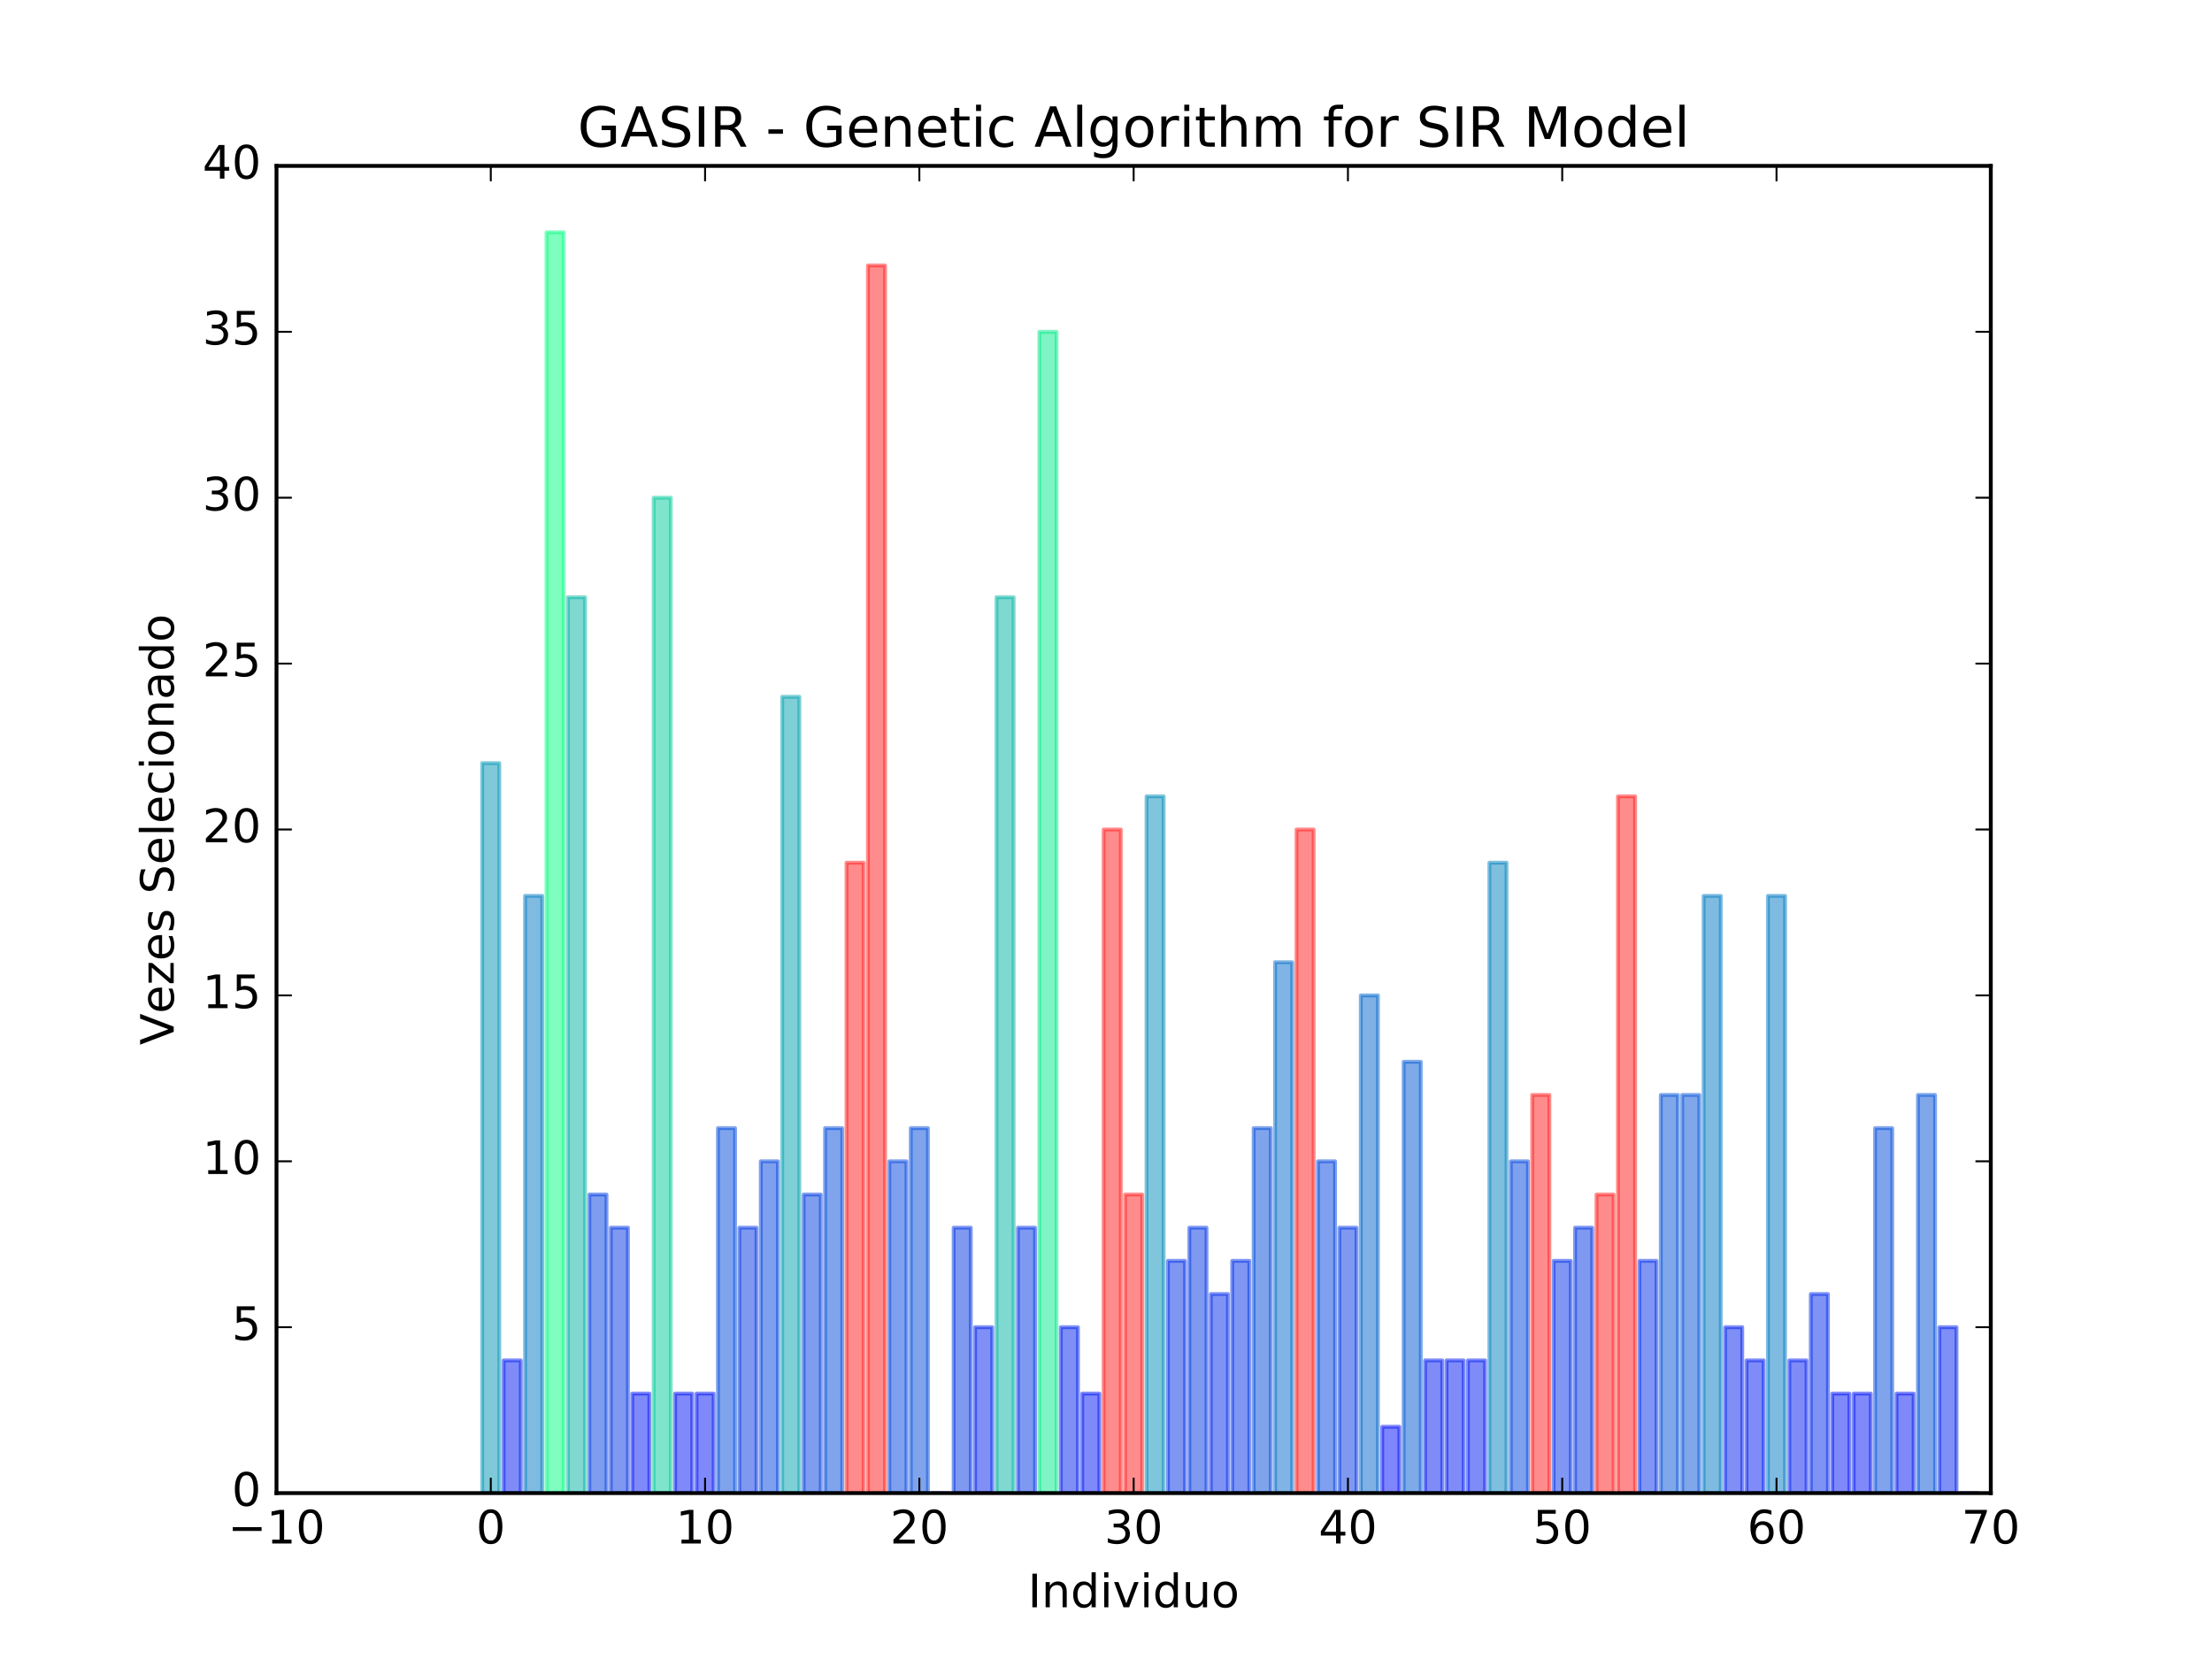 <?xml version="1.0" encoding="utf-8" standalone="no"?>
<!DOCTYPE svg PUBLIC "-//W3C//DTD SVG 1.1//EN"
  "http://www.w3.org/Graphics/SVG/1.1/DTD/svg11.dtd">
<!-- Created with matplotlib (http://matplotlib.org/) -->
<svg height="432pt" version="1.1" viewBox="0 0 576 432" width="576pt" xmlns="http://www.w3.org/2000/svg" xmlns:xlink="http://www.w3.org/1999/xlink">
 <defs>
  <style type="text/css">
*{stroke-linecap:butt;stroke-linejoin:round;stroke-miterlimit:100000;}
  </style>
 </defs>
 <g id="figure_1">
  <g id="patch_1">
   <path d="M 0 432 
L 576 432 
L 576 0 
L 0 0 
z
" style="fill:#ffffff;"/>
  </g>
  <g id="axes_1">
   <g id="patch_2">
    <path d="M 72 388.8 
L 518.4 388.8 
L 518.4 43.2 
L 72 43.2 
z
" style="fill:#ffffff;"/>
   </g>
   <g id="patch_3">
    <path clip-path="url(#p7429f9ab9c)" d="M 125.568 388.8 
L 130.032 388.8 
L 130.032 198.72 
L 125.568 198.72 
z
" style="fill:#0094b5;opacity:0.5;stroke:#0094b5;stroke-linejoin:miter;"/>
   </g>
   <g id="patch_4">
    <path clip-path="url(#p7429f9ab9c)" d="M 131.148 388.8 
L 135.612 388.8 
L 135.612 354.24 
L 131.148 354.24 
z
" style="fill:#001af2;opacity:0.5;stroke:#001af2;stroke-linejoin:miter;"/>
   </g>
   <g id="patch_5">
    <path clip-path="url(#p7429f9ab9c)" d="M 136.728 388.8 
L 141.192 388.8 
L 141.192 233.28 
L 136.728 233.28 
z
" style="fill:#0079c2;opacity:0.5;stroke:#0079c2;stroke-linejoin:miter;"/>
   </g>
   <g id="patch_6">
    <path clip-path="url(#p7429f9ab9c)" d="M 142.308 388.8 
L 146.772 388.8 
L 146.772 60.48 
L 142.308 60.48 
z
" style="fill:#00ff80;opacity:0.5;stroke:#00ff80;stroke-linejoin:miter;"/>
   </g>
   <g id="patch_7">
    <path clip-path="url(#p7429f9ab9c)" d="M 147.888 388.8 
L 152.352 388.8 
L 152.352 155.52 
L 147.888 155.52 
z
" style="fill:#00b5a4;opacity:0.5;stroke:#00b5a4;stroke-linejoin:miter;"/>
   </g>
   <g id="patch_8">
    <path clip-path="url(#p7429f9ab9c)" d="M 153.468 388.8 
L 157.932 388.8 
L 157.932 311.04 
L 153.468 311.04 
z
" style="fill:#003ce1;opacity:0.5;stroke:#003ce1;stroke-linejoin:miter;"/>
   </g>
   <g id="patch_9">
    <path clip-path="url(#p7429f9ab9c)" d="M 159.048 388.8 
L 163.512 388.8 
L 163.512 319.68 
L 159.048 319.68 
z
" style="fill:#0035e4;opacity:0.5;stroke:#0035e4;stroke-linejoin:miter;"/>
   </g>
   <g id="patch_10">
    <path clip-path="url(#p7429f9ab9c)" d="M 164.628 388.8 
L 169.092 388.8 
L 169.092 362.88 
L 164.628 362.88 
z
" style="fill:#0014f5;opacity:0.5;stroke:#0014f5;stroke-linejoin:miter;"/>
   </g>
   <g id="patch_11">
    <path clip-path="url(#p7429f9ab9c)" d="M 170.208 388.8 
L 174.672 388.8 
L 174.672 129.6 
L 170.208 129.6 
z
" style="fill:#00ca9a;opacity:0.5;stroke:#00ca9a;stroke-linejoin:miter;"/>
   </g>
   <g id="patch_12">
    <path clip-path="url(#p7429f9ab9c)" d="M 175.788 388.8 
L 180.252 388.8 
L 180.252 362.88 
L 175.788 362.88 
z
" style="fill:#0014f5;opacity:0.5;stroke:#0014f5;stroke-linejoin:miter;"/>
   </g>
   <g id="patch_13">
    <path clip-path="url(#p7429f9ab9c)" d="M 181.368 388.8 
L 185.832 388.8 
L 185.832 362.88 
L 181.368 362.88 
z
" style="fill:#0014f5;opacity:0.5;stroke:#0014f5;stroke-linejoin:miter;"/>
   </g>
   <g id="patch_14">
    <path clip-path="url(#p7429f9ab9c)" d="M 186.948 388.8 
L 191.412 388.8 
L 191.412 293.76 
L 186.948 293.76 
z
" style="fill:#004ada;opacity:0.5;stroke:#004ada;stroke-linejoin:miter;"/>
   </g>
   <g id="patch_15">
    <path clip-path="url(#p7429f9ab9c)" d="M 192.528 388.8 
L 196.992 388.8 
L 196.992 319.68 
L 192.528 319.68 
z
" style="fill:#0035e4;opacity:0.5;stroke:#0035e4;stroke-linejoin:miter;"/>
   </g>
   <g id="patch_16">
    <path clip-path="url(#p7429f9ab9c)" d="M 198.108 388.8 
L 202.572 388.8 
L 202.572 302.4 
L 198.108 302.4 
z
" style="fill:#0043de;opacity:0.5;stroke:#0043de;stroke-linejoin:miter;"/>
   </g>
   <g id="patch_17">
    <path clip-path="url(#p7429f9ab9c)" d="M 203.688 388.8 
L 208.152 388.8 
L 208.152 181.44 
L 203.688 181.44 
z
" style="fill:#00a1ae;opacity:0.5;stroke:#00a1ae;stroke-linejoin:miter;"/>
   </g>
   <g id="patch_18">
    <path clip-path="url(#p7429f9ab9c)" d="M 209.268 388.8 
L 213.732 388.8 
L 213.732 311.04 
L 209.268 311.04 
z
" style="fill:#003ce1;opacity:0.5;stroke:#003ce1;stroke-linejoin:miter;"/>
   </g>
   <g id="patch_19">
    <path clip-path="url(#p7429f9ab9c)" d="M 214.848 388.8 
L 219.312 388.8 
L 219.312 293.76 
L 214.848 293.76 
z
" style="fill:#004ada;opacity:0.5;stroke:#004ada;stroke-linejoin:miter;"/>
   </g>
   <g id="patch_20">
    <path clip-path="url(#p7429f9ab9c)" d="M 220.428 388.8 
L 224.892 388.8 
L 224.892 224.64 
L 220.428 224.64 
z
" style="fill:#ff1a1a;opacity:0.5;stroke:#ff1a1a;stroke-linejoin:miter;"/>
   </g>
   <g id="patch_21">
    <path clip-path="url(#p7429f9ab9c)" d="M 226.008 388.8 
L 230.472 388.8 
L 230.472 69.12 
L 226.008 69.12 
z
" style="fill:#ff1a1a;opacity:0.5;stroke:#ff1a1a;stroke-linejoin:miter;"/>
   </g>
   <g id="patch_22">
    <path clip-path="url(#p7429f9ab9c)" d="M 231.588 388.8 
L 236.052 388.8 
L 236.052 302.4 
L 231.588 302.4 
z
" style="fill:#0043de;opacity:0.5;stroke:#0043de;stroke-linejoin:miter;"/>
   </g>
   <g id="patch_23">
    <path clip-path="url(#p7429f9ab9c)" d="M 237.168 388.8 
L 241.632 388.8 
L 241.632 293.76 
L 237.168 293.76 
z
" style="fill:#004ada;opacity:0.5;stroke:#004ada;stroke-linejoin:miter;"/>
   </g>
   <g id="patch_24">
    <path clip-path="url(#p7429f9ab9c)" d="M 242.748 388.8 
L 247.212 388.8 
L 247.212 388.8 
L 242.748 388.8 
z
" style="fill:#0000ff;opacity:0.5;stroke:#0000ff;stroke-linejoin:miter;"/>
   </g>
   <g id="patch_25">
    <path clip-path="url(#p7429f9ab9c)" d="M 248.328 388.8 
L 252.792 388.8 
L 252.792 319.68 
L 248.328 319.68 
z
" style="fill:#0035e4;opacity:0.5;stroke:#0035e4;stroke-linejoin:miter;"/>
   </g>
   <g id="patch_26">
    <path clip-path="url(#p7429f9ab9c)" d="M 253.908 388.8 
L 258.372 388.8 
L 258.372 345.6 
L 253.908 345.6 
z
" style="fill:#0021ee;opacity:0.5;stroke:#0021ee;stroke-linejoin:miter;"/>
   </g>
   <g id="patch_27">
    <path clip-path="url(#p7429f9ab9c)" d="M 259.488 388.8 
L 263.952 388.8 
L 263.952 155.52 
L 259.488 155.52 
z
" style="fill:#00b5a4;opacity:0.5;stroke:#00b5a4;stroke-linejoin:miter;"/>
   </g>
   <g id="patch_28">
    <path clip-path="url(#p7429f9ab9c)" d="M 265.068 388.8 
L 269.532 388.8 
L 269.532 319.68 
L 265.068 319.68 
z
" style="fill:#0035e4;opacity:0.5;stroke:#0035e4;stroke-linejoin:miter;"/>
   </g>
   <g id="patch_29">
    <path clip-path="url(#p7429f9ab9c)" d="M 270.648 388.8 
L 275.112 388.8 
L 275.112 86.4 
L 270.648 86.4 
z
" style="fill:#00eb8a;opacity:0.5;stroke:#00eb8a;stroke-linejoin:miter;"/>
   </g>
   <g id="patch_30">
    <path clip-path="url(#p7429f9ab9c)" d="M 276.228 388.8 
L 280.692 388.8 
L 280.692 345.6 
L 276.228 345.6 
z
" style="fill:#0021ee;opacity:0.5;stroke:#0021ee;stroke-linejoin:miter;"/>
   </g>
   <g id="patch_31">
    <path clip-path="url(#p7429f9ab9c)" d="M 281.808 388.8 
L 286.272 388.8 
L 286.272 362.88 
L 281.808 362.88 
z
" style="fill:#0014f5;opacity:0.5;stroke:#0014f5;stroke-linejoin:miter;"/>
   </g>
   <g id="patch_32">
    <path clip-path="url(#p7429f9ab9c)" d="M 287.388 388.8 
L 291.852 388.8 
L 291.852 216 
L 287.388 216 
z
" style="fill:#ff1a1a;opacity:0.5;stroke:#ff1a1a;stroke-linejoin:miter;"/>
   </g>
   <g id="patch_33">
    <path clip-path="url(#p7429f9ab9c)" d="M 292.968 388.8 
L 297.432 388.8 
L 297.432 311.04 
L 292.968 311.04 
z
" style="fill:#ff1a1a;opacity:0.5;stroke:#ff1a1a;stroke-linejoin:miter;"/>
   </g>
   <g id="patch_34">
    <path clip-path="url(#p7429f9ab9c)" d="M 298.548 388.8 
L 303.012 388.8 
L 303.012 207.36 
L 298.548 207.36 
z
" style="fill:#008db8;opacity:0.5;stroke:#008db8;stroke-linejoin:miter;"/>
   </g>
   <g id="patch_35">
    <path clip-path="url(#p7429f9ab9c)" d="M 304.128 388.8 
L 308.592 388.8 
L 308.592 328.32 
L 304.128 328.32 
z
" style="fill:#002fe8;opacity:0.5;stroke:#002fe8;stroke-linejoin:miter;"/>
   </g>
   <g id="patch_36">
    <path clip-path="url(#p7429f9ab9c)" d="M 309.708 388.8 
L 314.172 388.8 
L 314.172 319.68 
L 309.708 319.68 
z
" style="fill:#0035e4;opacity:0.5;stroke:#0035e4;stroke-linejoin:miter;"/>
   </g>
   <g id="patch_37">
    <path clip-path="url(#p7429f9ab9c)" d="M 315.288 388.8 
L 319.752 388.8 
L 319.752 336.96 
L 315.288 336.96 
z
" style="fill:#0028eb;opacity:0.5;stroke:#0028eb;stroke-linejoin:miter;"/>
   </g>
   <g id="patch_38">
    <path clip-path="url(#p7429f9ab9c)" d="M 320.868 388.8 
L 325.332 388.8 
L 325.332 328.32 
L 320.868 328.32 
z
" style="fill:#002fe8;opacity:0.5;stroke:#002fe8;stroke-linejoin:miter;"/>
   </g>
   <g id="patch_39">
    <path clip-path="url(#p7429f9ab9c)" d="M 326.448 388.8 
L 330.912 388.8 
L 330.912 293.76 
L 326.448 293.76 
z
" style="fill:#004ada;opacity:0.5;stroke:#004ada;stroke-linejoin:miter;"/>
   </g>
   <g id="patch_40">
    <path clip-path="url(#p7429f9ab9c)" d="M 332.028 388.8 
L 336.492 388.8 
L 336.492 250.56 
L 332.028 250.56 
z
" style="fill:#006bca;opacity:0.5;stroke:#006bca;stroke-linejoin:miter;"/>
   </g>
   <g id="patch_41">
    <path clip-path="url(#p7429f9ab9c)" d="M 337.608 388.8 
L 342.072 388.8 
L 342.072 216 
L 337.608 216 
z
" style="fill:#ff1a1a;opacity:0.5;stroke:#ff1a1a;stroke-linejoin:miter;"/>
   </g>
   <g id="patch_42">
    <path clip-path="url(#p7429f9ab9c)" d="M 343.188 388.8 
L 347.652 388.8 
L 347.652 302.4 
L 343.188 302.4 
z
" style="fill:#0043de;opacity:0.5;stroke:#0043de;stroke-linejoin:miter;"/>
   </g>
   <g id="patch_43">
    <path clip-path="url(#p7429f9ab9c)" d="M 348.768 388.8 
L 353.232 388.8 
L 353.232 319.68 
L 348.768 319.68 
z
" style="fill:#0035e4;opacity:0.5;stroke:#0035e4;stroke-linejoin:miter;"/>
   </g>
   <g id="patch_44">
    <path clip-path="url(#p7429f9ab9c)" d="M 354.348 388.8 
L 358.812 388.8 
L 358.812 259.2 
L 354.348 259.2 
z
" style="fill:#0065cc;opacity:0.5;stroke:#0065cc;stroke-linejoin:miter;"/>
   </g>
   <g id="patch_45">
    <path clip-path="url(#p7429f9ab9c)" d="M 359.928 388.8 
L 364.392 388.8 
L 364.392 371.52 
L 359.928 371.52 
z
" style="fill:#000df8;opacity:0.5;stroke:#000df8;stroke-linejoin:miter;"/>
   </g>
   <g id="patch_46">
    <path clip-path="url(#p7429f9ab9c)" d="M 365.508 388.8 
L 369.972 388.8 
L 369.972 276.48 
L 365.508 276.48 
z
" style="fill:#0057d3;opacity:0.5;stroke:#0057d3;stroke-linejoin:miter;"/>
   </g>
   <g id="patch_47">
    <path clip-path="url(#p7429f9ab9c)" d="M 371.088 388.8 
L 375.552 388.8 
L 375.552 354.24 
L 371.088 354.24 
z
" style="fill:#001af2;opacity:0.5;stroke:#001af2;stroke-linejoin:miter;"/>
   </g>
   <g id="patch_48">
    <path clip-path="url(#p7429f9ab9c)" d="M 376.668 388.8 
L 381.132 388.8 
L 381.132 354.24 
L 376.668 354.24 
z
" style="fill:#001af2;opacity:0.5;stroke:#001af2;stroke-linejoin:miter;"/>
   </g>
   <g id="patch_49">
    <path clip-path="url(#p7429f9ab9c)" d="M 382.248 388.8 
L 386.712 388.8 
L 386.712 354.24 
L 382.248 354.24 
z
" style="fill:#001af2;opacity:0.5;stroke:#001af2;stroke-linejoin:miter;"/>
   </g>
   <g id="patch_50">
    <path clip-path="url(#p7429f9ab9c)" d="M 387.828 388.8 
L 392.292 388.8 
L 392.292 224.64 
L 387.828 224.64 
z
" style="fill:#0080bf;opacity:0.5;stroke:#0080bf;stroke-linejoin:miter;"/>
   </g>
   <g id="patch_51">
    <path clip-path="url(#p7429f9ab9c)" d="M 393.408 388.8 
L 397.872 388.8 
L 397.872 302.4 
L 393.408 302.4 
z
" style="fill:#0043de;opacity:0.5;stroke:#0043de;stroke-linejoin:miter;"/>
   </g>
   <g id="patch_52">
    <path clip-path="url(#p7429f9ab9c)" d="M 398.988 388.8 
L 403.452 388.8 
L 403.452 285.12 
L 398.988 285.12 
z
" style="fill:#ff1a1a;opacity:0.5;stroke:#ff1a1a;stroke-linejoin:miter;"/>
   </g>
   <g id="patch_53">
    <path clip-path="url(#p7429f9ab9c)" d="M 404.568 388.8 
L 409.032 388.8 
L 409.032 328.32 
L 404.568 328.32 
z
" style="fill:#002fe8;opacity:0.5;stroke:#002fe8;stroke-linejoin:miter;"/>
   </g>
   <g id="patch_54">
    <path clip-path="url(#p7429f9ab9c)" d="M 410.148 388.8 
L 414.612 388.8 
L 414.612 319.68 
L 410.148 319.68 
z
" style="fill:#0035e4;opacity:0.5;stroke:#0035e4;stroke-linejoin:miter;"/>
   </g>
   <g id="patch_55">
    <path clip-path="url(#p7429f9ab9c)" d="M 415.728 388.8 
L 420.192 388.8 
L 420.192 311.04 
L 415.728 311.04 
z
" style="fill:#ff1a1a;opacity:0.5;stroke:#ff1a1a;stroke-linejoin:miter;"/>
   </g>
   <g id="patch_56">
    <path clip-path="url(#p7429f9ab9c)" d="M 421.308 388.8 
L 425.772 388.8 
L 425.772 207.36 
L 421.308 207.36 
z
" style="fill:#ff1a1a;opacity:0.5;stroke:#ff1a1a;stroke-linejoin:miter;"/>
   </g>
   <g id="patch_57">
    <path clip-path="url(#p7429f9ab9c)" d="M 426.888 388.8 
L 431.352 388.8 
L 431.352 328.32 
L 426.888 328.32 
z
" style="fill:#002fe8;opacity:0.5;stroke:#002fe8;stroke-linejoin:miter;"/>
   </g>
   <g id="patch_58">
    <path clip-path="url(#p7429f9ab9c)" d="M 432.468 388.8 
L 436.932 388.8 
L 436.932 285.12 
L 432.468 285.12 
z
" style="fill:#0050d7;opacity:0.5;stroke:#0050d7;stroke-linejoin:miter;"/>
   </g>
   <g id="patch_59">
    <path clip-path="url(#p7429f9ab9c)" d="M 438.048 388.8 
L 442.512 388.8 
L 442.512 285.12 
L 438.048 285.12 
z
" style="fill:#0050d7;opacity:0.5;stroke:#0050d7;stroke-linejoin:miter;"/>
   </g>
   <g id="patch_60">
    <path clip-path="url(#p7429f9ab9c)" d="M 443.628 388.8 
L 448.092 388.8 
L 448.092 233.28 
L 443.628 233.28 
z
" style="fill:#0079c2;opacity:0.5;stroke:#0079c2;stroke-linejoin:miter;"/>
   </g>
   <g id="patch_61">
    <path clip-path="url(#p7429f9ab9c)" d="M 449.208 388.8 
L 453.672 388.8 
L 453.672 345.6 
L 449.208 345.6 
z
" style="fill:#0021ee;opacity:0.5;stroke:#0021ee;stroke-linejoin:miter;"/>
   </g>
   <g id="patch_62">
    <path clip-path="url(#p7429f9ab9c)" d="M 454.788 388.8 
L 459.252 388.8 
L 459.252 354.24 
L 454.788 354.24 
z
" style="fill:#001af2;opacity:0.5;stroke:#001af2;stroke-linejoin:miter;"/>
   </g>
   <g id="patch_63">
    <path clip-path="url(#p7429f9ab9c)" d="M 460.368 388.8 
L 464.832 388.8 
L 464.832 233.28 
L 460.368 233.28 
z
" style="fill:#0079c2;opacity:0.5;stroke:#0079c2;stroke-linejoin:miter;"/>
   </g>
   <g id="patch_64">
    <path clip-path="url(#p7429f9ab9c)" d="M 465.948 388.8 
L 470.412 388.8 
L 470.412 354.24 
L 465.948 354.24 
z
" style="fill:#001af2;opacity:0.5;stroke:#001af2;stroke-linejoin:miter;"/>
   </g>
   <g id="patch_65">
    <path clip-path="url(#p7429f9ab9c)" d="M 471.528 388.8 
L 475.992 388.8 
L 475.992 336.96 
L 471.528 336.96 
z
" style="fill:#0028eb;opacity:0.5;stroke:#0028eb;stroke-linejoin:miter;"/>
   </g>
   <g id="patch_66">
    <path clip-path="url(#p7429f9ab9c)" d="M 477.108 388.8 
L 481.572 388.8 
L 481.572 362.88 
L 477.108 362.88 
z
" style="fill:#0014f5;opacity:0.5;stroke:#0014f5;stroke-linejoin:miter;"/>
   </g>
   <g id="patch_67">
    <path clip-path="url(#p7429f9ab9c)" d="M 482.688 388.8 
L 487.152 388.8 
L 487.152 362.88 
L 482.688 362.88 
z
" style="fill:#0014f5;opacity:0.5;stroke:#0014f5;stroke-linejoin:miter;"/>
   </g>
   <g id="patch_68">
    <path clip-path="url(#p7429f9ab9c)" d="M 488.268 388.8 
L 492.732 388.8 
L 492.732 293.76 
L 488.268 293.76 
z
" style="fill:#004ada;opacity:0.5;stroke:#004ada;stroke-linejoin:miter;"/>
   </g>
   <g id="patch_69">
    <path clip-path="url(#p7429f9ab9c)" d="M 493.848 388.8 
L 498.312 388.8 
L 498.312 362.88 
L 493.848 362.88 
z
" style="fill:#0014f5;opacity:0.5;stroke:#0014f5;stroke-linejoin:miter;"/>
   </g>
   <g id="patch_70">
    <path clip-path="url(#p7429f9ab9c)" d="M 499.428 388.8 
L 503.892 388.8 
L 503.892 285.12 
L 499.428 285.12 
z
" style="fill:#0050d7;opacity:0.5;stroke:#0050d7;stroke-linejoin:miter;"/>
   </g>
   <g id="patch_71">
    <path clip-path="url(#p7429f9ab9c)" d="M 505.008 388.8 
L 509.472 388.8 
L 509.472 345.6 
L 505.008 345.6 
z
" style="fill:#0021ee;opacity:0.5;stroke:#0021ee;stroke-linejoin:miter;"/>
   </g>
   <g id="patch_72">
    <path clip-path="url(#p7429f9ab9c)" d="M 510.588 388.8 
L 515.052 388.8 
L 515.052 388.8 
L 510.588 388.8 
z
" style="fill:#0000ff;opacity:0.5;stroke:#0000ff;stroke-linejoin:miter;"/>
   </g>
   <g id="patch_73">
    <path d="M 72 43.2 
L 518.4 43.2 
" style="fill:none;stroke:#000000;stroke-linecap:square;stroke-linejoin:miter;"/>
   </g>
   <g id="patch_74">
    <path d="M 518.4 388.8 
L 518.4 43.2 
" style="fill:none;stroke:#000000;stroke-linecap:square;stroke-linejoin:miter;"/>
   </g>
   <g id="patch_75">
    <path d="M 72 388.8 
L 518.4 388.8 
" style="fill:none;stroke:#000000;stroke-linecap:square;stroke-linejoin:miter;"/>
   </g>
   <g id="patch_76">
    <path d="M 72 388.8 
L 72 43.2 
" style="fill:none;stroke:#000000;stroke-linecap:square;stroke-linejoin:miter;"/>
   </g>
   <g id="matplotlib.axis_1">
    <g id="xtick_1">
     <g id="line2d_1">
      <defs>
       <path d="M 0 0 
L 0 -4 
" id="mbe32f96a02" style="stroke:#000000;stroke-width:0.5;"/>
      </defs>
      <g>
       <use style="stroke:#000000;stroke-width:0.5;" x="72.0" xlink:href="#mbe32f96a02" y="388.8"/>
      </g>
     </g>
     <g id="line2d_2">
      <defs>
       <path d="M 0 0 
L 0 4 
" id="m55d24dc782" style="stroke:#000000;stroke-width:0.5;"/>
      </defs>
      <g>
       <use style="stroke:#000000;stroke-width:0.5;" x="72.0" xlink:href="#m55d24dc782" y="43.2"/>
      </g>
     </g>
     <g id="text_1">
      <!-- −10 -->
      <defs>
       <path d="M 10.594 35.5 
L 73.188 35.5 
L 73.188 27.203 
L 10.594 27.203 
z
" id="BitstreamVeraSans-Roman-2212"/>
       <path d="M 31.781 66.406 
Q 24.172 66.406 20.328 58.906 
Q 16.5 51.422 16.5 36.375 
Q 16.5 21.391 20.328 13.891 
Q 24.172 6.391 31.781 6.391 
Q 39.453 6.391 43.281 13.891 
Q 47.125 21.391 47.125 36.375 
Q 47.125 51.422 43.281 58.906 
Q 39.453 66.406 31.781 66.406 
M 31.781 74.219 
Q 44.047 74.219 50.516 64.516 
Q 56.984 54.828 56.984 36.375 
Q 56.984 17.969 50.516 8.266 
Q 44.047 -1.422 31.781 -1.422 
Q 19.531 -1.422 13.062 8.266 
Q 6.594 17.969 6.594 36.375 
Q 6.594 54.828 13.062 64.516 
Q 19.531 74.219 31.781 74.219 
" id="BitstreamVeraSans-Roman-30"/>
       <path d="M 12.406 8.297 
L 28.516 8.297 
L 28.516 63.922 
L 10.984 60.406 
L 10.984 69.391 
L 28.422 72.906 
L 38.281 72.906 
L 38.281 8.297 
L 54.391 8.297 
L 54.391 0 
L 12.406 0 
z
" id="BitstreamVeraSans-Roman-31"/>
      </defs>
      <g transform="translate(59.337 401.918)scale(0.12 -0.12)">
       <use xlink:href="#BitstreamVeraSans-Roman-2212"/>
       <use x="83.789" xlink:href="#BitstreamVeraSans-Roman-31"/>
       <use x="147.412" xlink:href="#BitstreamVeraSans-Roman-30"/>
      </g>
     </g>
    </g>
    <g id="xtick_2">
     <g id="line2d_3">
      <g>
       <use style="stroke:#000000;stroke-width:0.5;" x="127.8" xlink:href="#mbe32f96a02" y="388.8"/>
      </g>
     </g>
     <g id="line2d_4">
      <g>
       <use style="stroke:#000000;stroke-width:0.5;" x="127.8" xlink:href="#m55d24dc782" y="43.2"/>
      </g>
     </g>
     <g id="text_2">
      <!-- 0 -->
      <g transform="translate(123.983 401.918)scale(0.12 -0.12)">
       <use xlink:href="#BitstreamVeraSans-Roman-30"/>
      </g>
     </g>
    </g>
    <g id="xtick_3">
     <g id="line2d_5">
      <g>
       <use style="stroke:#000000;stroke-width:0.5;" x="183.6" xlink:href="#mbe32f96a02" y="388.8"/>
      </g>
     </g>
     <g id="line2d_6">
      <g>
       <use style="stroke:#000000;stroke-width:0.5;" x="183.6" xlink:href="#m55d24dc782" y="43.2"/>
      </g>
     </g>
     <g id="text_3">
      <!-- 10 -->
      <g transform="translate(175.965 401.918)scale(0.12 -0.12)">
       <use xlink:href="#BitstreamVeraSans-Roman-31"/>
       <use x="63.623" xlink:href="#BitstreamVeraSans-Roman-30"/>
      </g>
     </g>
    </g>
    <g id="xtick_4">
     <g id="line2d_7">
      <g>
       <use style="stroke:#000000;stroke-width:0.5;" x="239.4" xlink:href="#mbe32f96a02" y="388.8"/>
      </g>
     </g>
     <g id="line2d_8">
      <g>
       <use style="stroke:#000000;stroke-width:0.5;" x="239.4" xlink:href="#m55d24dc782" y="43.2"/>
      </g>
     </g>
     <g id="text_4">
      <!-- 20 -->
      <defs>
       <path d="M 19.188 8.297 
L 53.609 8.297 
L 53.609 0 
L 7.328 0 
L 7.328 8.297 
Q 12.938 14.109 22.625 23.891 
Q 32.328 33.688 34.812 36.531 
Q 39.547 41.844 41.422 45.531 
Q 43.312 49.219 43.312 52.781 
Q 43.312 58.594 39.234 62.25 
Q 35.156 65.922 28.609 65.922 
Q 23.969 65.922 18.812 64.312 
Q 13.672 62.703 7.812 59.422 
L 7.812 69.391 
Q 13.766 71.781 18.938 73 
Q 24.125 74.219 28.422 74.219 
Q 39.75 74.219 46.484 68.547 
Q 53.219 62.891 53.219 53.422 
Q 53.219 48.922 51.531 44.891 
Q 49.859 40.875 45.406 35.406 
Q 44.188 33.984 37.641 27.219 
Q 31.109 20.453 19.188 8.297 
" id="BitstreamVeraSans-Roman-32"/>
      </defs>
      <g transform="translate(231.765 401.918)scale(0.12 -0.12)">
       <use xlink:href="#BitstreamVeraSans-Roman-32"/>
       <use x="63.623" xlink:href="#BitstreamVeraSans-Roman-30"/>
      </g>
     </g>
    </g>
    <g id="xtick_5">
     <g id="line2d_9">
      <g>
       <use style="stroke:#000000;stroke-width:0.5;" x="295.2" xlink:href="#mbe32f96a02" y="388.8"/>
      </g>
     </g>
     <g id="line2d_10">
      <g>
       <use style="stroke:#000000;stroke-width:0.5;" x="295.2" xlink:href="#m55d24dc782" y="43.2"/>
      </g>
     </g>
     <g id="text_5">
      <!-- 30 -->
      <defs>
       <path d="M 40.578 39.312 
Q 47.656 37.797 51.625 33 
Q 55.609 28.219 55.609 21.188 
Q 55.609 10.406 48.188 4.484 
Q 40.766 -1.422 27.094 -1.422 
Q 22.516 -1.422 17.656 -0.516 
Q 12.797 0.391 7.625 2.203 
L 7.625 11.719 
Q 11.719 9.328 16.594 8.109 
Q 21.484 6.891 26.812 6.891 
Q 36.078 6.891 40.938 10.547 
Q 45.797 14.203 45.797 21.188 
Q 45.797 27.641 41.281 31.266 
Q 36.766 34.906 28.719 34.906 
L 20.219 34.906 
L 20.219 43.016 
L 29.109 43.016 
Q 36.375 43.016 40.234 45.922 
Q 44.094 48.828 44.094 54.297 
Q 44.094 59.906 40.109 62.906 
Q 36.141 65.922 28.719 65.922 
Q 24.656 65.922 20.016 65.031 
Q 15.375 64.156 9.812 62.312 
L 9.812 71.094 
Q 15.438 72.656 20.344 73.438 
Q 25.25 74.219 29.594 74.219 
Q 40.828 74.219 47.359 69.109 
Q 53.906 64.016 53.906 55.328 
Q 53.906 49.266 50.438 45.094 
Q 46.969 40.922 40.578 39.312 
" id="BitstreamVeraSans-Roman-33"/>
      </defs>
      <g transform="translate(287.565 401.918)scale(0.12 -0.12)">
       <use xlink:href="#BitstreamVeraSans-Roman-33"/>
       <use x="63.623" xlink:href="#BitstreamVeraSans-Roman-30"/>
      </g>
     </g>
    </g>
    <g id="xtick_6">
     <g id="line2d_11">
      <g>
       <use style="stroke:#000000;stroke-width:0.5;" x="351.0" xlink:href="#mbe32f96a02" y="388.8"/>
      </g>
     </g>
     <g id="line2d_12">
      <g>
       <use style="stroke:#000000;stroke-width:0.5;" x="351.0" xlink:href="#m55d24dc782" y="43.2"/>
      </g>
     </g>
     <g id="text_6">
      <!-- 40 -->
      <defs>
       <path d="M 37.797 64.312 
L 12.891 25.391 
L 37.797 25.391 
z
M 35.203 72.906 
L 47.609 72.906 
L 47.609 25.391 
L 58.016 25.391 
L 58.016 17.188 
L 47.609 17.188 
L 47.609 0 
L 37.797 0 
L 37.797 17.188 
L 4.891 17.188 
L 4.891 26.703 
z
" id="BitstreamVeraSans-Roman-34"/>
      </defs>
      <g transform="translate(343.365 401.918)scale(0.12 -0.12)">
       <use xlink:href="#BitstreamVeraSans-Roman-34"/>
       <use x="63.623" xlink:href="#BitstreamVeraSans-Roman-30"/>
      </g>
     </g>
    </g>
    <g id="xtick_7">
     <g id="line2d_13">
      <g>
       <use style="stroke:#000000;stroke-width:0.5;" x="406.8" xlink:href="#mbe32f96a02" y="388.8"/>
      </g>
     </g>
     <g id="line2d_14">
      <g>
       <use style="stroke:#000000;stroke-width:0.5;" x="406.8" xlink:href="#m55d24dc782" y="43.2"/>
      </g>
     </g>
     <g id="text_7">
      <!-- 50 -->
      <defs>
       <path d="M 10.797 72.906 
L 49.516 72.906 
L 49.516 64.594 
L 19.828 64.594 
L 19.828 46.734 
Q 21.969 47.469 24.109 47.828 
Q 26.266 48.188 28.422 48.188 
Q 40.625 48.188 47.75 41.5 
Q 54.891 34.812 54.891 23.391 
Q 54.891 11.625 47.562 5.094 
Q 40.234 -1.422 26.906 -1.422 
Q 22.312 -1.422 17.547 -0.641 
Q 12.797 0.141 7.719 1.703 
L 7.719 11.625 
Q 12.109 9.234 16.797 8.062 
Q 21.484 6.891 26.703 6.891 
Q 35.156 6.891 40.078 11.328 
Q 45.016 15.766 45.016 23.391 
Q 45.016 31 40.078 35.438 
Q 35.156 39.891 26.703 39.891 
Q 22.75 39.891 18.812 39.016 
Q 14.891 38.141 10.797 36.281 
z
" id="BitstreamVeraSans-Roman-35"/>
      </defs>
      <g transform="translate(399.165 401.918)scale(0.12 -0.12)">
       <use xlink:href="#BitstreamVeraSans-Roman-35"/>
       <use x="63.623" xlink:href="#BitstreamVeraSans-Roman-30"/>
      </g>
     </g>
    </g>
    <g id="xtick_8">
     <g id="line2d_15">
      <g>
       <use style="stroke:#000000;stroke-width:0.5;" x="462.6" xlink:href="#mbe32f96a02" y="388.8"/>
      </g>
     </g>
     <g id="line2d_16">
      <g>
       <use style="stroke:#000000;stroke-width:0.5;" x="462.6" xlink:href="#m55d24dc782" y="43.2"/>
      </g>
     </g>
     <g id="text_8">
      <!-- 60 -->
      <defs>
       <path d="M 33.016 40.375 
Q 26.375 40.375 22.484 35.828 
Q 18.609 31.297 18.609 23.391 
Q 18.609 15.531 22.484 10.953 
Q 26.375 6.391 33.016 6.391 
Q 39.656 6.391 43.531 10.953 
Q 47.406 15.531 47.406 23.391 
Q 47.406 31.297 43.531 35.828 
Q 39.656 40.375 33.016 40.375 
M 52.594 71.297 
L 52.594 62.312 
Q 48.875 64.062 45.094 64.984 
Q 41.312 65.922 37.594 65.922 
Q 27.828 65.922 22.672 59.328 
Q 17.531 52.734 16.797 39.406 
Q 19.672 43.656 24.016 45.922 
Q 28.375 48.188 33.594 48.188 
Q 44.578 48.188 50.953 41.516 
Q 57.328 34.859 57.328 23.391 
Q 57.328 12.156 50.688 5.359 
Q 44.047 -1.422 33.016 -1.422 
Q 20.359 -1.422 13.672 8.266 
Q 6.984 17.969 6.984 36.375 
Q 6.984 53.656 15.188 63.938 
Q 23.391 74.219 37.203 74.219 
Q 40.922 74.219 44.703 73.484 
Q 48.484 72.75 52.594 71.297 
" id="BitstreamVeraSans-Roman-36"/>
      </defs>
      <g transform="translate(454.965 401.918)scale(0.12 -0.12)">
       <use xlink:href="#BitstreamVeraSans-Roman-36"/>
       <use x="63.623" xlink:href="#BitstreamVeraSans-Roman-30"/>
      </g>
     </g>
    </g>
    <g id="xtick_9">
     <g id="line2d_17">
      <g>
       <use style="stroke:#000000;stroke-width:0.5;" x="518.4" xlink:href="#mbe32f96a02" y="388.8"/>
      </g>
     </g>
     <g id="line2d_18">
      <g>
       <use style="stroke:#000000;stroke-width:0.5;" x="518.4" xlink:href="#m55d24dc782" y="43.2"/>
      </g>
     </g>
     <g id="text_9">
      <!-- 70 -->
      <defs>
       <path d="M 8.203 72.906 
L 55.078 72.906 
L 55.078 68.703 
L 28.609 0 
L 18.312 0 
L 43.219 64.594 
L 8.203 64.594 
z
" id="BitstreamVeraSans-Roman-37"/>
      </defs>
      <g transform="translate(510.765 401.918)scale(0.12 -0.12)">
       <use xlink:href="#BitstreamVeraSans-Roman-37"/>
       <use x="63.623" xlink:href="#BitstreamVeraSans-Roman-30"/>
      </g>
     </g>
    </g>
    <g id="text_10">
     <!-- Individuo -->
     <defs>
      <path d="M 54.891 33.016 
L 54.891 0 
L 45.906 0 
L 45.906 32.719 
Q 45.906 40.484 42.875 44.328 
Q 39.844 48.188 33.797 48.188 
Q 26.516 48.188 22.312 43.547 
Q 18.109 38.922 18.109 30.906 
L 18.109 0 
L 9.078 0 
L 9.078 54.688 
L 18.109 54.688 
L 18.109 46.188 
Q 21.344 51.125 25.703 53.562 
Q 30.078 56 35.797 56 
Q 45.219 56 50.047 50.172 
Q 54.891 44.344 54.891 33.016 
" id="BitstreamVeraSans-Roman-6e"/>
      <path d="M 30.609 48.391 
Q 23.391 48.391 19.188 42.75 
Q 14.984 37.109 14.984 27.297 
Q 14.984 17.484 19.156 11.844 
Q 23.344 6.203 30.609 6.203 
Q 37.797 6.203 41.984 11.859 
Q 46.188 17.531 46.188 27.297 
Q 46.188 37.016 41.984 42.703 
Q 37.797 48.391 30.609 48.391 
M 30.609 56 
Q 42.328 56 49.016 48.375 
Q 55.719 40.766 55.719 27.297 
Q 55.719 13.875 49.016 6.219 
Q 42.328 -1.422 30.609 -1.422 
Q 18.844 -1.422 12.172 6.219 
Q 5.516 13.875 5.516 27.297 
Q 5.516 40.766 12.172 48.375 
Q 18.844 56 30.609 56 
" id="BitstreamVeraSans-Roman-6f"/>
      <path d="M 9.422 54.688 
L 18.406 54.688 
L 18.406 0 
L 9.422 0 
z
M 9.422 75.984 
L 18.406 75.984 
L 18.406 64.594 
L 9.422 64.594 
z
" id="BitstreamVeraSans-Roman-69"/>
      <path d="M 2.984 54.688 
L 12.5 54.688 
L 29.594 8.797 
L 46.688 54.688 
L 56.203 54.688 
L 35.688 0 
L 23.484 0 
z
" id="BitstreamVeraSans-Roman-76"/>
      <path d="M 45.406 46.391 
L 45.406 75.984 
L 54.391 75.984 
L 54.391 0 
L 45.406 0 
L 45.406 8.203 
Q 42.578 3.328 38.25 0.953 
Q 33.938 -1.422 27.875 -1.422 
Q 17.969 -1.422 11.734 6.484 
Q 5.516 14.406 5.516 27.297 
Q 5.516 40.188 11.734 48.094 
Q 17.969 56 27.875 56 
Q 33.938 56 38.25 53.625 
Q 42.578 51.266 45.406 46.391 
M 14.797 27.297 
Q 14.797 17.391 18.875 11.75 
Q 22.953 6.109 30.078 6.109 
Q 37.203 6.109 41.297 11.75 
Q 45.406 17.391 45.406 27.297 
Q 45.406 37.203 41.297 42.844 
Q 37.203 48.484 30.078 48.484 
Q 22.953 48.484 18.875 42.844 
Q 14.797 37.203 14.797 27.297 
" id="BitstreamVeraSans-Roman-64"/>
      <path d="M 8.5 21.578 
L 8.5 54.688 
L 17.484 54.688 
L 17.484 21.922 
Q 17.484 14.156 20.5 10.266 
Q 23.531 6.391 29.594 6.391 
Q 36.859 6.391 41.078 11.031 
Q 45.312 15.672 45.312 23.688 
L 45.312 54.688 
L 54.297 54.688 
L 54.297 0 
L 45.312 0 
L 45.312 8.406 
Q 42.047 3.422 37.719 1 
Q 33.406 -1.422 27.688 -1.422 
Q 18.266 -1.422 13.375 4.438 
Q 8.5 10.297 8.5 21.578 
" id="BitstreamVeraSans-Roman-75"/>
      <path d="M 9.812 72.906 
L 19.672 72.906 
L 19.672 0 
L 9.812 0 
z
" id="BitstreamVeraSans-Roman-49"/>
     </defs>
     <g transform="translate(267.651 418.532)scale(0.12 -0.12)">
      <use xlink:href="#BitstreamVeraSans-Roman-49"/>
      <use x="29.492" xlink:href="#BitstreamVeraSans-Roman-6e"/>
      <use x="92.871" xlink:href="#BitstreamVeraSans-Roman-64"/>
      <use x="156.348" xlink:href="#BitstreamVeraSans-Roman-69"/>
      <use x="184.131" xlink:href="#BitstreamVeraSans-Roman-76"/>
      <use x="243.311" xlink:href="#BitstreamVeraSans-Roman-69"/>
      <use x="271.094" xlink:href="#BitstreamVeraSans-Roman-64"/>
      <use x="334.57" xlink:href="#BitstreamVeraSans-Roman-75"/>
      <use x="397.949" xlink:href="#BitstreamVeraSans-Roman-6f"/>
     </g>
    </g>
   </g>
   <g id="matplotlib.axis_2">
    <g id="ytick_1">
     <g id="line2d_19">
      <defs>
       <path d="M 0 0 
L 4 0 
" id="m127a9fa1a5" style="stroke:#000000;stroke-width:0.5;"/>
      </defs>
      <g>
       <use style="stroke:#000000;stroke-width:0.5;" x="72.0" xlink:href="#m127a9fa1a5" y="388.8"/>
      </g>
     </g>
     <g id="line2d_20">
      <defs>
       <path d="M 0 0 
L -4 0 
" id="me1688b71c7" style="stroke:#000000;stroke-width:0.5;"/>
      </defs>
      <g>
       <use style="stroke:#000000;stroke-width:0.5;" x="518.4" xlink:href="#me1688b71c7" y="388.8"/>
      </g>
     </g>
     <g id="text_11">
      <!-- 0 -->
      <g transform="translate(60.365 392.111)scale(0.12 -0.12)">
       <use xlink:href="#BitstreamVeraSans-Roman-30"/>
      </g>
     </g>
    </g>
    <g id="ytick_2">
     <g id="line2d_21">
      <g>
       <use style="stroke:#000000;stroke-width:0.5;" x="72.0" xlink:href="#m127a9fa1a5" y="345.6"/>
      </g>
     </g>
     <g id="line2d_22">
      <g>
       <use style="stroke:#000000;stroke-width:0.5;" x="518.4" xlink:href="#me1688b71c7" y="345.6"/>
      </g>
     </g>
     <g id="text_12">
      <!-- 5 -->
      <g transform="translate(60.365 348.911)scale(0.12 -0.12)">
       <use xlink:href="#BitstreamVeraSans-Roman-35"/>
      </g>
     </g>
    </g>
    <g id="ytick_3">
     <g id="line2d_23">
      <g>
       <use style="stroke:#000000;stroke-width:0.5;" x="72.0" xlink:href="#m127a9fa1a5" y="302.4"/>
      </g>
     </g>
     <g id="line2d_24">
      <g>
       <use style="stroke:#000000;stroke-width:0.5;" x="518.4" xlink:href="#me1688b71c7" y="302.4"/>
      </g>
     </g>
     <g id="text_13">
      <!-- 10 -->
      <g transform="translate(52.73 305.711)scale(0.12 -0.12)">
       <use xlink:href="#BitstreamVeraSans-Roman-31"/>
       <use x="63.623" xlink:href="#BitstreamVeraSans-Roman-30"/>
      </g>
     </g>
    </g>
    <g id="ytick_4">
     <g id="line2d_25">
      <g>
       <use style="stroke:#000000;stroke-width:0.5;" x="72.0" xlink:href="#m127a9fa1a5" y="259.2"/>
      </g>
     </g>
     <g id="line2d_26">
      <g>
       <use style="stroke:#000000;stroke-width:0.5;" x="518.4" xlink:href="#me1688b71c7" y="259.2"/>
      </g>
     </g>
     <g id="text_14">
      <!-- 15 -->
      <g transform="translate(52.73 262.511)scale(0.12 -0.12)">
       <use xlink:href="#BitstreamVeraSans-Roman-31"/>
       <use x="63.623" xlink:href="#BitstreamVeraSans-Roman-35"/>
      </g>
     </g>
    </g>
    <g id="ytick_5">
     <g id="line2d_27">
      <g>
       <use style="stroke:#000000;stroke-width:0.5;" x="72.0" xlink:href="#m127a9fa1a5" y="216.0"/>
      </g>
     </g>
     <g id="line2d_28">
      <g>
       <use style="stroke:#000000;stroke-width:0.5;" x="518.4" xlink:href="#me1688b71c7" y="216.0"/>
      </g>
     </g>
     <g id="text_15">
      <!-- 20 -->
      <g transform="translate(52.73 219.311)scale(0.12 -0.12)">
       <use xlink:href="#BitstreamVeraSans-Roman-32"/>
       <use x="63.623" xlink:href="#BitstreamVeraSans-Roman-30"/>
      </g>
     </g>
    </g>
    <g id="ytick_6">
     <g id="line2d_29">
      <g>
       <use style="stroke:#000000;stroke-width:0.5;" x="72.0" xlink:href="#m127a9fa1a5" y="172.8"/>
      </g>
     </g>
     <g id="line2d_30">
      <g>
       <use style="stroke:#000000;stroke-width:0.5;" x="518.4" xlink:href="#me1688b71c7" y="172.8"/>
      </g>
     </g>
     <g id="text_16">
      <!-- 25 -->
      <g transform="translate(52.73 176.111)scale(0.12 -0.12)">
       <use xlink:href="#BitstreamVeraSans-Roman-32"/>
       <use x="63.623" xlink:href="#BitstreamVeraSans-Roman-35"/>
      </g>
     </g>
    </g>
    <g id="ytick_7">
     <g id="line2d_31">
      <g>
       <use style="stroke:#000000;stroke-width:0.5;" x="72.0" xlink:href="#m127a9fa1a5" y="129.6"/>
      </g>
     </g>
     <g id="line2d_32">
      <g>
       <use style="stroke:#000000;stroke-width:0.5;" x="518.4" xlink:href="#me1688b71c7" y="129.6"/>
      </g>
     </g>
     <g id="text_17">
      <!-- 30 -->
      <g transform="translate(52.73 132.911)scale(0.12 -0.12)">
       <use xlink:href="#BitstreamVeraSans-Roman-33"/>
       <use x="63.623" xlink:href="#BitstreamVeraSans-Roman-30"/>
      </g>
     </g>
    </g>
    <g id="ytick_8">
     <g id="line2d_33">
      <g>
       <use style="stroke:#000000;stroke-width:0.5;" x="72.0" xlink:href="#m127a9fa1a5" y="86.4"/>
      </g>
     </g>
     <g id="line2d_34">
      <g>
       <use style="stroke:#000000;stroke-width:0.5;" x="518.4" xlink:href="#me1688b71c7" y="86.4"/>
      </g>
     </g>
     <g id="text_18">
      <!-- 35 -->
      <g transform="translate(52.73 89.711)scale(0.12 -0.12)">
       <use xlink:href="#BitstreamVeraSans-Roman-33"/>
       <use x="63.623" xlink:href="#BitstreamVeraSans-Roman-35"/>
      </g>
     </g>
    </g>
    <g id="ytick_9">
     <g id="line2d_35">
      <g>
       <use style="stroke:#000000;stroke-width:0.5;" x="72.0" xlink:href="#m127a9fa1a5" y="43.2"/>
      </g>
     </g>
     <g id="line2d_36">
      <g>
       <use style="stroke:#000000;stroke-width:0.5;" x="518.4" xlink:href="#me1688b71c7" y="43.2"/>
      </g>
     </g>
     <g id="text_19">
      <!-- 40 -->
      <g transform="translate(52.73 46.511)scale(0.12 -0.12)">
       <use xlink:href="#BitstreamVeraSans-Roman-34"/>
       <use x="63.623" xlink:href="#BitstreamVeraSans-Roman-30"/>
      </g>
     </g>
    </g>
    <g id="text_20">
     <!-- Vezes Selecionado -->
     <defs>
      <path id="BitstreamVeraSans-Roman-20"/>
      <path d="M 9.422 75.984 
L 18.406 75.984 
L 18.406 0 
L 9.422 0 
z
" id="BitstreamVeraSans-Roman-6c"/>
      <path d="M 5.516 54.688 
L 48.188 54.688 
L 48.188 46.484 
L 14.406 7.172 
L 48.188 7.172 
L 48.188 0 
L 4.297 0 
L 4.297 8.203 
L 38.094 47.516 
L 5.516 47.516 
z
" id="BitstreamVeraSans-Roman-7a"/>
      <path d="M 53.516 70.516 
L 53.516 60.891 
Q 47.906 63.578 42.922 64.891 
Q 37.938 66.219 33.297 66.219 
Q 25.25 66.219 20.875 63.094 
Q 16.5 59.969 16.5 54.203 
Q 16.5 49.359 19.406 46.891 
Q 22.312 44.438 30.422 42.922 
L 36.375 41.703 
Q 47.406 39.594 52.656 34.297 
Q 57.906 29 57.906 20.125 
Q 57.906 9.516 50.797 4.047 
Q 43.703 -1.422 29.984 -1.422 
Q 24.812 -1.422 18.969 -0.25 
Q 13.141 0.922 6.891 3.219 
L 6.891 13.375 
Q 12.891 10.016 18.656 8.297 
Q 24.422 6.594 29.984 6.594 
Q 38.422 6.594 43.016 9.906 
Q 47.609 13.234 47.609 19.391 
Q 47.609 24.75 44.312 27.781 
Q 41.016 30.812 33.5 32.328 
L 27.484 33.5 
Q 16.453 35.688 11.516 40.375 
Q 6.594 45.062 6.594 53.422 
Q 6.594 63.094 13.406 68.656 
Q 20.219 74.219 32.172 74.219 
Q 37.312 74.219 42.625 73.281 
Q 47.953 72.359 53.516 70.516 
" id="BitstreamVeraSans-Roman-53"/>
      <path d="M 28.609 0 
L 0.781 72.906 
L 11.078 72.906 
L 34.188 11.531 
L 57.328 72.906 
L 67.578 72.906 
L 39.797 0 
z
" id="BitstreamVeraSans-Roman-56"/>
      <path d="M 56.203 29.594 
L 56.203 25.203 
L 14.891 25.203 
Q 15.484 15.922 20.484 11.062 
Q 25.484 6.203 34.422 6.203 
Q 39.594 6.203 44.453 7.469 
Q 49.312 8.734 54.109 11.281 
L 54.109 2.781 
Q 49.266 0.734 44.188 -0.344 
Q 39.109 -1.422 33.891 -1.422 
Q 20.797 -1.422 13.156 6.188 
Q 5.516 13.812 5.516 26.812 
Q 5.516 40.234 12.766 48.109 
Q 20.016 56 32.328 56 
Q 43.359 56 49.781 48.891 
Q 56.203 41.797 56.203 29.594 
M 47.219 32.234 
Q 47.125 39.594 43.094 43.984 
Q 39.062 48.391 32.422 48.391 
Q 24.906 48.391 20.391 44.141 
Q 15.875 39.891 15.188 32.172 
z
" id="BitstreamVeraSans-Roman-65"/>
      <path d="M 34.281 27.484 
Q 23.391 27.484 19.188 25 
Q 14.984 22.516 14.984 16.5 
Q 14.984 11.719 18.141 8.906 
Q 21.297 6.109 26.703 6.109 
Q 34.188 6.109 38.703 11.406 
Q 43.219 16.703 43.219 25.484 
L 43.219 27.484 
z
M 52.203 31.203 
L 52.203 0 
L 43.219 0 
L 43.219 8.297 
Q 40.141 3.328 35.547 0.953 
Q 30.953 -1.422 24.312 -1.422 
Q 15.922 -1.422 10.953 3.297 
Q 6 8.016 6 15.922 
Q 6 25.141 12.172 29.828 
Q 18.359 34.516 30.609 34.516 
L 43.219 34.516 
L 43.219 35.406 
Q 43.219 41.609 39.141 45 
Q 35.062 48.391 27.688 48.391 
Q 23 48.391 18.547 47.266 
Q 14.109 46.141 10.016 43.891 
L 10.016 52.203 
Q 14.938 54.109 19.578 55.047 
Q 24.219 56 28.609 56 
Q 40.484 56 46.344 49.844 
Q 52.203 43.703 52.203 31.203 
" id="BitstreamVeraSans-Roman-61"/>
      <path d="M 44.281 53.078 
L 44.281 44.578 
Q 40.484 46.531 36.375 47.5 
Q 32.281 48.484 27.875 48.484 
Q 21.188 48.484 17.844 46.438 
Q 14.5 44.391 14.5 40.281 
Q 14.5 37.156 16.891 35.375 
Q 19.281 33.594 26.516 31.984 
L 29.594 31.297 
Q 39.156 29.25 43.188 25.516 
Q 47.219 21.781 47.219 15.094 
Q 47.219 7.469 41.188 3.016 
Q 35.156 -1.422 24.609 -1.422 
Q 20.219 -1.422 15.453 -0.562 
Q 10.688 0.297 5.422 2 
L 5.422 11.281 
Q 10.406 8.688 15.234 7.391 
Q 20.062 6.109 24.812 6.109 
Q 31.156 6.109 34.562 8.281 
Q 37.984 10.453 37.984 14.406 
Q 37.984 18.062 35.516 20.016 
Q 33.062 21.969 24.703 23.781 
L 21.578 24.516 
Q 13.234 26.266 9.516 29.906 
Q 5.812 33.547 5.812 39.891 
Q 5.812 47.609 11.281 51.797 
Q 16.75 56 26.812 56 
Q 31.781 56 36.172 55.266 
Q 40.578 54.547 44.281 53.078 
" id="BitstreamVeraSans-Roman-73"/>
      <path d="M 48.781 52.594 
L 48.781 44.188 
Q 44.969 46.297 41.141 47.344 
Q 37.312 48.391 33.406 48.391 
Q 24.656 48.391 19.812 42.844 
Q 14.984 37.312 14.984 27.297 
Q 14.984 17.281 19.812 11.734 
Q 24.656 6.203 33.406 6.203 
Q 37.312 6.203 41.141 7.25 
Q 44.969 8.297 48.781 10.406 
L 48.781 2.094 
Q 45.016 0.344 40.984 -0.531 
Q 36.969 -1.422 32.422 -1.422 
Q 20.062 -1.422 12.781 6.344 
Q 5.516 14.109 5.516 27.297 
Q 5.516 40.672 12.859 48.328 
Q 20.219 56 33.016 56 
Q 37.156 56 41.109 55.141 
Q 45.062 54.297 48.781 52.594 
" id="BitstreamVeraSans-Roman-63"/>
     </defs>
     <g transform="translate(45.234 272.12)rotate(-90.0)scale(0.12 -0.12)">
      <use xlink:href="#BitstreamVeraSans-Roman-56"/>
      <use x="68.299" xlink:href="#BitstreamVeraSans-Roman-65"/>
      <use x="129.822" xlink:href="#BitstreamVeraSans-Roman-7a"/>
      <use x="182.312" xlink:href="#BitstreamVeraSans-Roman-65"/>
      <use x="243.836" xlink:href="#BitstreamVeraSans-Roman-73"/>
      <use x="295.936" xlink:href="#BitstreamVeraSans-Roman-20"/>
      <use x="327.723" xlink:href="#BitstreamVeraSans-Roman-53"/>
      <use x="391.199" xlink:href="#BitstreamVeraSans-Roman-65"/>
      <use x="452.723" xlink:href="#BitstreamVeraSans-Roman-6c"/>
      <use x="480.506" xlink:href="#BitstreamVeraSans-Roman-65"/>
      <use x="542.029" xlink:href="#BitstreamVeraSans-Roman-63"/>
      <use x="597.01" xlink:href="#BitstreamVeraSans-Roman-69"/>
      <use x="624.793" xlink:href="#BitstreamVeraSans-Roman-6f"/>
      <use x="685.975" xlink:href="#BitstreamVeraSans-Roman-6e"/>
      <use x="749.354" xlink:href="#BitstreamVeraSans-Roman-61"/>
      <use x="810.633" xlink:href="#BitstreamVeraSans-Roman-64"/>
      <use x="874.109" xlink:href="#BitstreamVeraSans-Roman-6f"/>
     </g>
    </g>
   </g>
   <g id="text_21">
    <!-- GASIR - Genetic Algorithm for SIR Model -->
    <defs>
     <path d="M 9.812 72.906 
L 24.516 72.906 
L 43.109 23.297 
L 61.812 72.906 
L 76.516 72.906 
L 76.516 0 
L 66.891 0 
L 66.891 64.016 
L 48.094 14.016 
L 38.188 14.016 
L 19.391 64.016 
L 19.391 0 
L 9.812 0 
z
" id="BitstreamVeraSans-Roman-4d"/>
     <path d="M 52 44.188 
Q 55.375 50.25 60.062 53.125 
Q 64.75 56 71.094 56 
Q 79.641 56 84.281 50.016 
Q 88.922 44.047 88.922 33.016 
L 88.922 0 
L 79.891 0 
L 79.891 32.719 
Q 79.891 40.578 77.094 44.375 
Q 74.312 48.188 68.609 48.188 
Q 61.625 48.188 57.562 43.547 
Q 53.516 38.922 53.516 30.906 
L 53.516 0 
L 44.484 0 
L 44.484 32.719 
Q 44.484 40.625 41.703 44.406 
Q 38.922 48.188 33.109 48.188 
Q 26.219 48.188 22.156 43.531 
Q 18.109 38.875 18.109 30.906 
L 18.109 0 
L 9.078 0 
L 9.078 54.688 
L 18.109 54.688 
L 18.109 46.188 
Q 21.188 51.219 25.484 53.609 
Q 29.781 56 35.688 56 
Q 41.656 56 45.828 52.969 
Q 50 49.953 52 44.188 
" id="BitstreamVeraSans-Roman-6d"/>
     <path d="M 59.516 10.406 
L 59.516 29.984 
L 43.406 29.984 
L 43.406 38.094 
L 69.281 38.094 
L 69.281 6.781 
Q 63.578 2.734 56.688 0.656 
Q 49.812 -1.422 42 -1.422 
Q 24.906 -1.422 15.25 8.562 
Q 5.609 18.562 5.609 36.375 
Q 5.609 54.25 15.25 64.234 
Q 24.906 74.219 42 74.219 
Q 49.125 74.219 55.547 72.453 
Q 61.969 70.703 67.391 67.281 
L 67.391 56.781 
Q 61.922 61.422 55.766 63.766 
Q 49.609 66.109 42.828 66.109 
Q 29.438 66.109 22.719 58.641 
Q 16.016 51.172 16.016 36.375 
Q 16.016 21.625 22.719 14.156 
Q 29.438 6.688 42.828 6.688 
Q 48.047 6.688 52.141 7.594 
Q 56.25 8.5 59.516 10.406 
" id="BitstreamVeraSans-Roman-47"/>
     <path d="M 44.391 34.188 
Q 47.562 33.109 50.562 29.594 
Q 53.562 26.078 56.594 19.922 
L 66.609 0 
L 56 0 
L 46.688 18.703 
Q 43.062 26.031 39.672 28.422 
Q 36.281 30.812 30.422 30.812 
L 19.672 30.812 
L 19.672 0 
L 9.812 0 
L 9.812 72.906 
L 32.078 72.906 
Q 44.578 72.906 50.734 67.672 
Q 56.891 62.453 56.891 51.906 
Q 56.891 45.016 53.688 40.469 
Q 50.484 35.938 44.391 34.188 
M 19.672 64.797 
L 19.672 38.922 
L 32.078 38.922 
Q 39.203 38.922 42.844 42.219 
Q 46.484 45.516 46.484 51.906 
Q 46.484 58.297 42.844 61.547 
Q 39.203 64.797 32.078 64.797 
z
" id="BitstreamVeraSans-Roman-52"/>
     <path d="M 4.891 31.391 
L 31.203 31.391 
L 31.203 23.391 
L 4.891 23.391 
z
" id="BitstreamVeraSans-Roman-2d"/>
     <path d="M 34.188 63.188 
L 20.797 26.906 
L 47.609 26.906 
z
M 28.609 72.906 
L 39.797 72.906 
L 67.578 0 
L 57.328 0 
L 50.688 18.703 
L 17.828 18.703 
L 11.188 0 
L 0.781 0 
z
" id="BitstreamVeraSans-Roman-41"/>
     <path d="M 45.406 27.984 
Q 45.406 37.75 41.375 43.109 
Q 37.359 48.484 30.078 48.484 
Q 22.859 48.484 18.828 43.109 
Q 14.797 37.75 14.797 27.984 
Q 14.797 18.266 18.828 12.891 
Q 22.859 7.516 30.078 7.516 
Q 37.359 7.516 41.375 12.891 
Q 45.406 18.266 45.406 27.984 
M 54.391 6.781 
Q 54.391 -7.172 48.188 -13.984 
Q 42 -20.797 29.203 -20.797 
Q 24.469 -20.797 20.266 -20.094 
Q 16.062 -19.391 12.109 -17.922 
L 12.109 -9.188 
Q 16.062 -11.328 19.922 -12.344 
Q 23.781 -13.375 27.781 -13.375 
Q 36.625 -13.375 41.016 -8.766 
Q 45.406 -4.156 45.406 5.172 
L 45.406 9.625 
Q 42.625 4.781 38.281 2.391 
Q 33.938 0 27.875 0 
Q 17.828 0 11.672 7.656 
Q 5.516 15.328 5.516 27.984 
Q 5.516 40.672 11.672 48.328 
Q 17.828 56 27.875 56 
Q 33.938 56 38.281 53.609 
Q 42.625 51.219 45.406 46.391 
L 45.406 54.688 
L 54.391 54.688 
z
" id="BitstreamVeraSans-Roman-67"/>
     <path d="M 37.109 75.984 
L 37.109 68.5 
L 28.516 68.5 
Q 23.688 68.5 21.797 66.547 
Q 19.922 64.594 19.922 59.516 
L 19.922 54.688 
L 34.719 54.688 
L 34.719 47.703 
L 19.922 47.703 
L 19.922 0 
L 10.891 0 
L 10.891 47.703 
L 2.297 47.703 
L 2.297 54.688 
L 10.891 54.688 
L 10.891 58.5 
Q 10.891 67.625 15.141 71.797 
Q 19.391 75.984 28.609 75.984 
z
" id="BitstreamVeraSans-Roman-66"/>
     <path d="M 41.109 46.297 
Q 39.594 47.172 37.812 47.578 
Q 36.031 48 33.891 48 
Q 26.266 48 22.188 43.047 
Q 18.109 38.094 18.109 28.812 
L 18.109 0 
L 9.078 0 
L 9.078 54.688 
L 18.109 54.688 
L 18.109 46.188 
Q 20.953 51.172 25.484 53.578 
Q 30.031 56 36.531 56 
Q 37.453 56 38.578 55.875 
Q 39.703 55.766 41.062 55.516 
z
" id="BitstreamVeraSans-Roman-72"/>
     <path d="M 18.312 70.219 
L 18.312 54.688 
L 36.812 54.688 
L 36.812 47.703 
L 18.312 47.703 
L 18.312 18.016 
Q 18.312 11.328 20.141 9.422 
Q 21.969 7.516 27.594 7.516 
L 36.812 7.516 
L 36.812 0 
L 27.594 0 
Q 17.188 0 13.234 3.875 
Q 9.281 7.766 9.281 18.016 
L 9.281 47.703 
L 2.688 47.703 
L 2.688 54.688 
L 9.281 54.688 
L 9.281 70.219 
z
" id="BitstreamVeraSans-Roman-74"/>
     <path d="M 54.891 33.016 
L 54.891 0 
L 45.906 0 
L 45.906 32.719 
Q 45.906 40.484 42.875 44.328 
Q 39.844 48.188 33.797 48.188 
Q 26.516 48.188 22.312 43.547 
Q 18.109 38.922 18.109 30.906 
L 18.109 0 
L 9.078 0 
L 9.078 75.984 
L 18.109 75.984 
L 18.109 46.188 
Q 21.344 51.125 25.703 53.562 
Q 30.078 56 35.797 56 
Q 45.219 56 50.047 50.172 
Q 54.891 44.344 54.891 33.016 
" id="BitstreamVeraSans-Roman-68"/>
    </defs>
    <g transform="translate(150.409 38.2)scale(0.144 -0.144)">
     <use xlink:href="#BitstreamVeraSans-Roman-47"/>
     <use x="77.49" xlink:href="#BitstreamVeraSans-Roman-41"/>
     <use x="145.898" xlink:href="#BitstreamVeraSans-Roman-53"/>
     <use x="209.375" xlink:href="#BitstreamVeraSans-Roman-49"/>
     <use x="238.867" xlink:href="#BitstreamVeraSans-Roman-52"/>
     <use x="308.35" xlink:href="#BitstreamVeraSans-Roman-20"/>
     <use x="340.137" xlink:href="#BitstreamVeraSans-Roman-2d"/>
     <use x="376.221" xlink:href="#BitstreamVeraSans-Roman-20"/>
     <use x="408.008" xlink:href="#BitstreamVeraSans-Roman-47"/>
     <use x="485.498" xlink:href="#BitstreamVeraSans-Roman-65"/>
     <use x="547.021" xlink:href="#BitstreamVeraSans-Roman-6e"/>
     <use x="610.4" xlink:href="#BitstreamVeraSans-Roman-65"/>
     <use x="671.924" xlink:href="#BitstreamVeraSans-Roman-74"/>
     <use x="711.133" xlink:href="#BitstreamVeraSans-Roman-69"/>
     <use x="738.916" xlink:href="#BitstreamVeraSans-Roman-63"/>
     <use x="793.896" xlink:href="#BitstreamVeraSans-Roman-20"/>
     <use x="825.684" xlink:href="#BitstreamVeraSans-Roman-41"/>
     <use x="894.092" xlink:href="#BitstreamVeraSans-Roman-6c"/>
     <use x="921.875" xlink:href="#BitstreamVeraSans-Roman-67"/>
     <use x="985.352" xlink:href="#BitstreamVeraSans-Roman-6f"/>
     <use x="1046.533" xlink:href="#BitstreamVeraSans-Roman-72"/>
     <use x="1087.646" xlink:href="#BitstreamVeraSans-Roman-69"/>
     <use x="1115.43" xlink:href="#BitstreamVeraSans-Roman-74"/>
     <use x="1154.639" xlink:href="#BitstreamVeraSans-Roman-68"/>
     <use x="1218.018" xlink:href="#BitstreamVeraSans-Roman-6d"/>
     <use x="1315.43" xlink:href="#BitstreamVeraSans-Roman-20"/>
     <use x="1347.217" xlink:href="#BitstreamVeraSans-Roman-66"/>
     <use x="1382.422" xlink:href="#BitstreamVeraSans-Roman-6f"/>
     <use x="1443.604" xlink:href="#BitstreamVeraSans-Roman-72"/>
     <use x="1484.717" xlink:href="#BitstreamVeraSans-Roman-20"/>
     <use x="1516.504" xlink:href="#BitstreamVeraSans-Roman-53"/>
     <use x="1579.98" xlink:href="#BitstreamVeraSans-Roman-49"/>
     <use x="1609.473" xlink:href="#BitstreamVeraSans-Roman-52"/>
     <use x="1678.955" xlink:href="#BitstreamVeraSans-Roman-20"/>
     <use x="1710.742" xlink:href="#BitstreamVeraSans-Roman-4d"/>
     <use x="1797.021" xlink:href="#BitstreamVeraSans-Roman-6f"/>
     <use x="1858.203" xlink:href="#BitstreamVeraSans-Roman-64"/>
     <use x="1921.68" xlink:href="#BitstreamVeraSans-Roman-65"/>
     <use x="1983.203" xlink:href="#BitstreamVeraSans-Roman-6c"/>
    </g>
   </g>
  </g>
 </g>
 <defs>
  <clipPath id="p7429f9ab9c">
   <rect height="345.6" width="446.4" x="72.0" y="43.2"/>
  </clipPath>
 </defs>
</svg>
